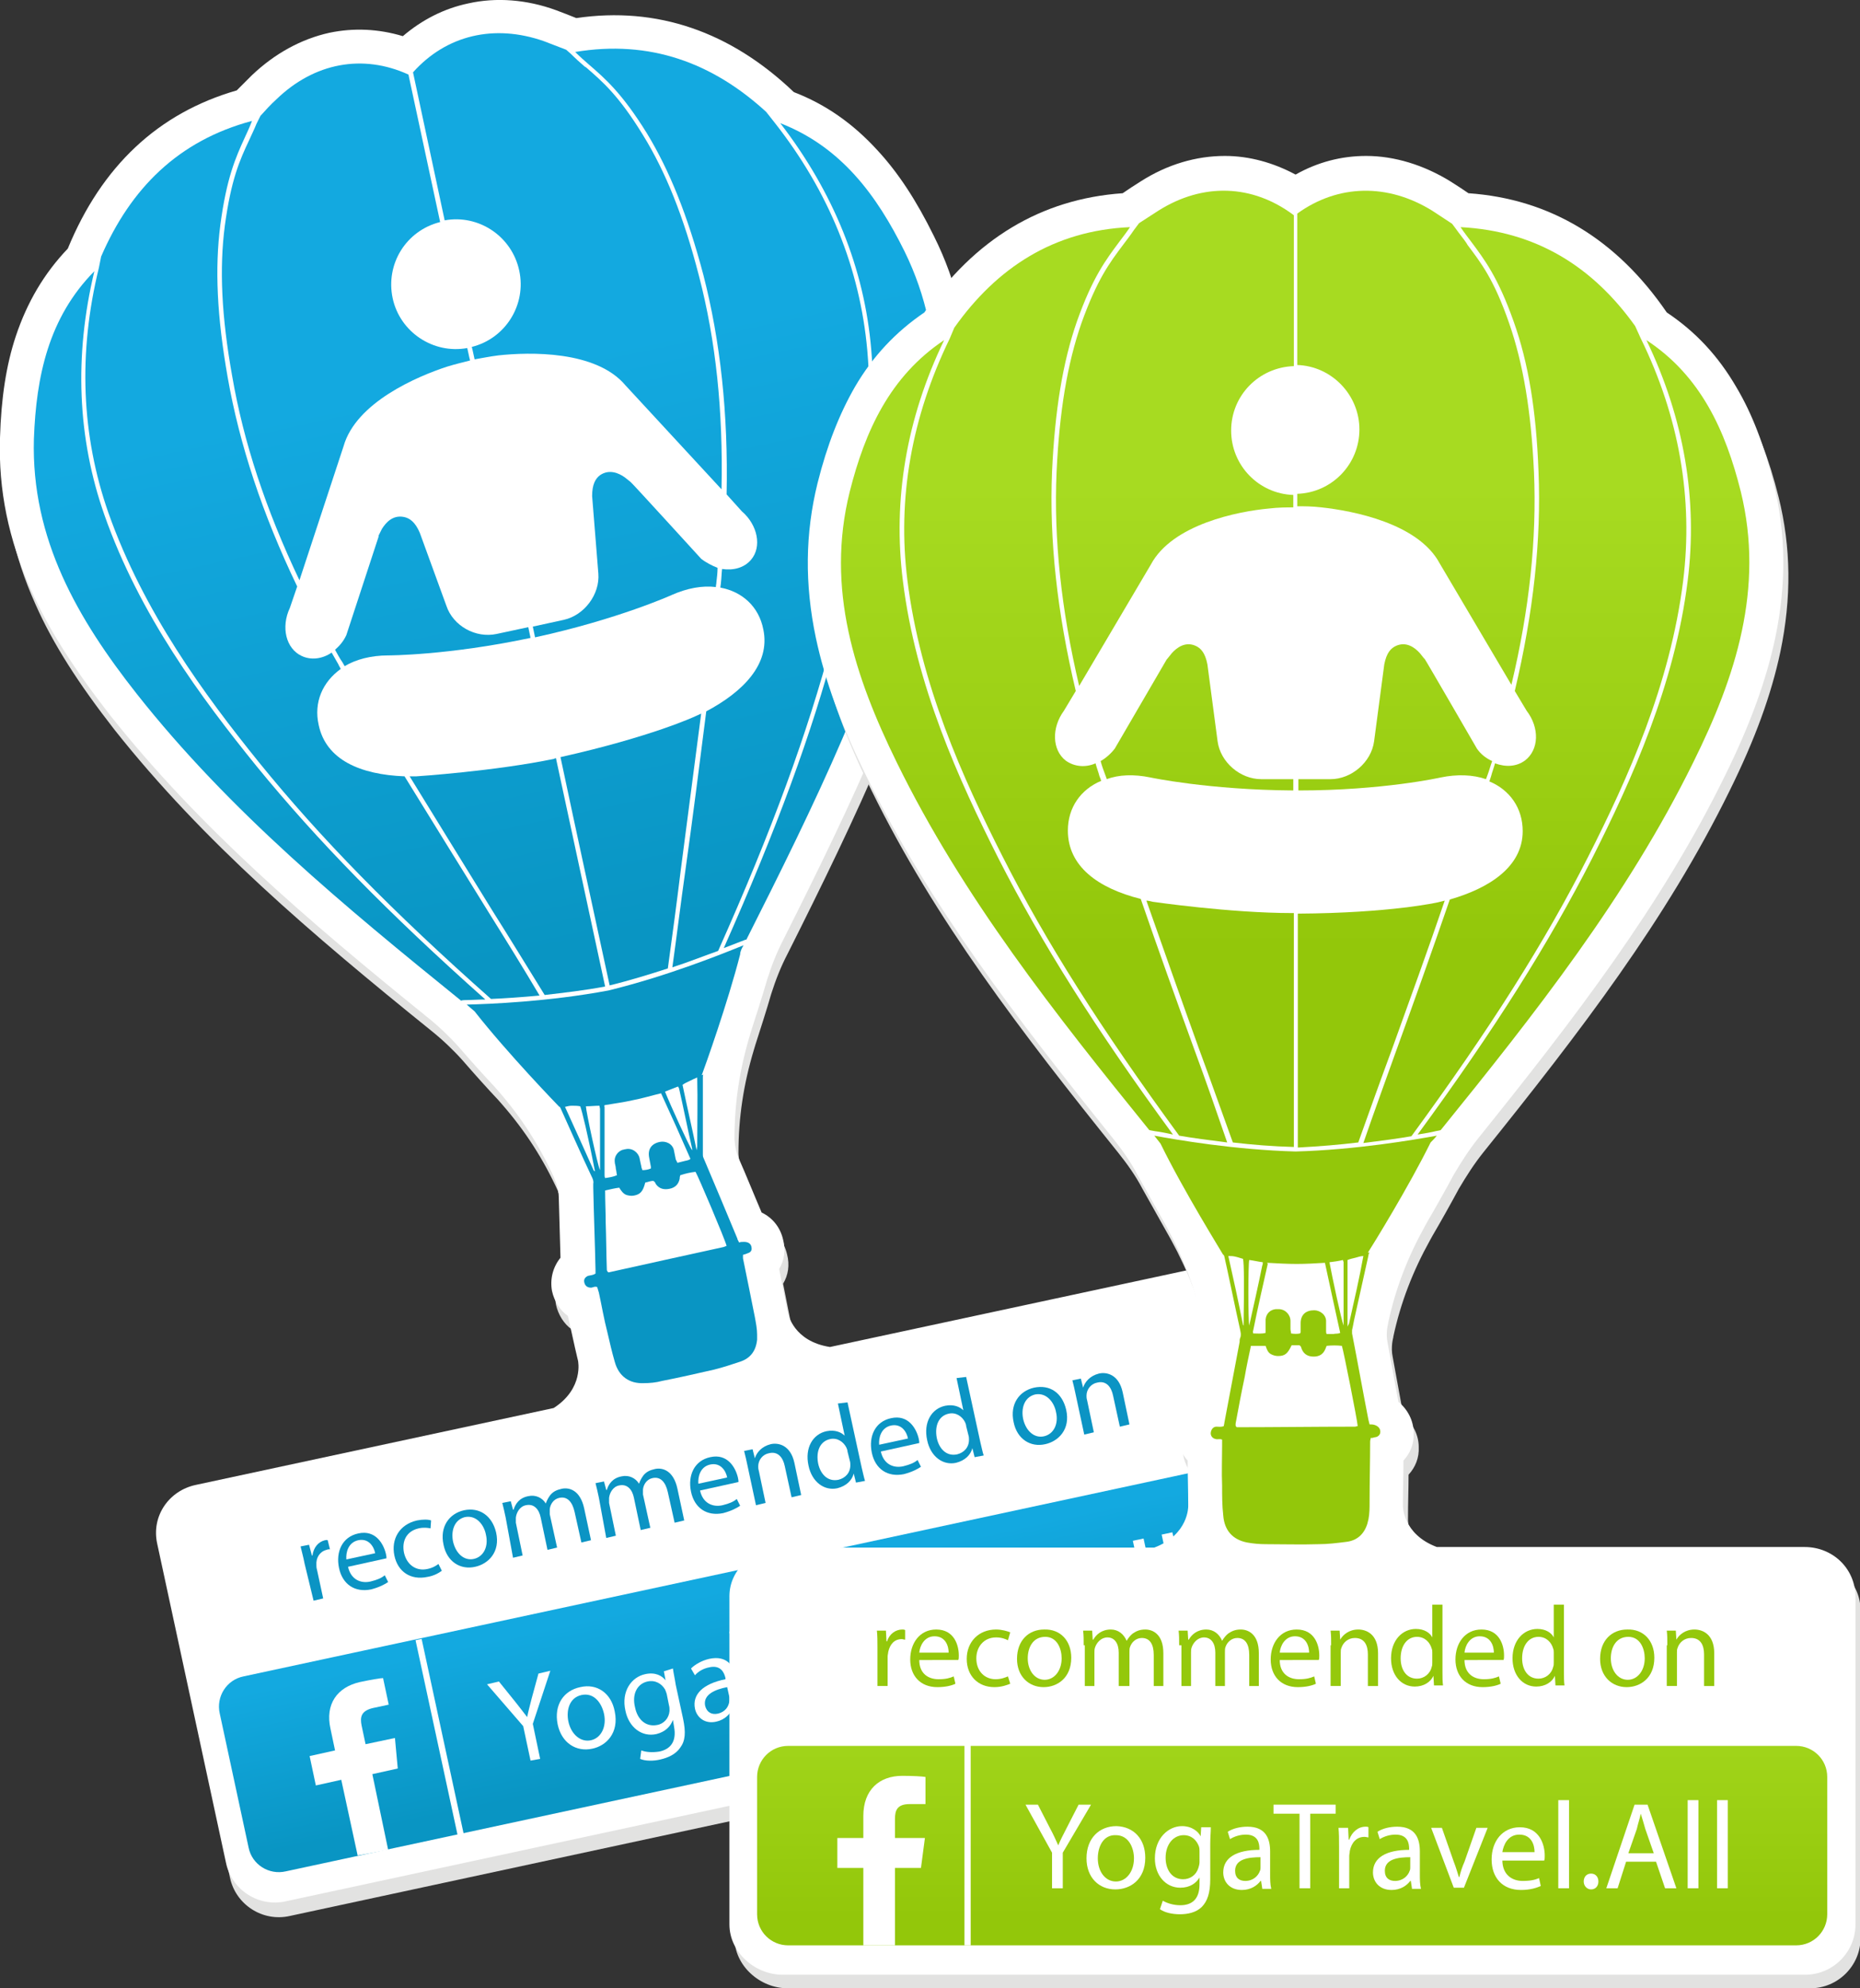 <?xml version="1.0" encoding="utf-8"?>
<!-- Generator: Adobe Illustrator 19.0.1, SVG Export Plug-In . SVG Version: 6.00 Build 0)  -->
<svg version="1.1" id="Слой_1" xmlns="http://www.w3.org/2000/svg" xmlns:xlink="http://www.w3.org/1999/xlink" x="0px" y="0px"
	 viewBox="0 0 329.2 351.9" style="enable-background:new 0 0 329.2 351.9;" xml:space="preserve">
<rect x="0" y="0" width="329.2" height="351.9" fill="#333333" stroke="none"/>
<style type="text/css">
	.st0{fill:#E2E2E1;}
	.st1{fill:#FFFFFF;}
	.st2{fill:#0B94C4;}
	.st3{fill:url(#SVGID_1_);}
	.st4{fill:url(#SVGID_2_);}
	.st5{fill:url(#SVGID_3_);}
	.st6{fill:url(#SVGID_4_);}
	.st7{fill:url(#SVGID_5_);}
	.st8{fill:url(#SVGID_6_);}
	.st9{fill:url(#SVGID_7_);}
	.st10{fill:url(#SVGID_8_);}
	.st11{fill:url(#SVGID_9_);}
	.st12{fill:url(#SVGID_10_);}
	.st13{fill:url(#SVGID_11_);}
	.st14{fill:url(#SVGID_12_);}
	.st15{fill:url(#SVGID_13_);}
	.st16{fill:url(#SVGID_14_);}
	.st17{fill:url(#SVGID_15_);}
	.st18{fill:url(#SVGID_16_);}
	.st19{fill:url(#SVGID_17_);}
	.st20{fill:url(#SVGID_18_);}
	.st21{fill:url(#SVGID_19_);}
	.st22{fill:url(#SVGID_20_);}
	.st23{fill:url(#SVGID_21_);}
	.st24{fill:url(#SVGID_22_);}
	.st25{fill:url(#SVGID_23_);}
	.st26{fill:url(#SVGID_24_);}
	.st27{fill:url(#SVGID_25_);}
	.st28{fill:url(#SVGID_26_);}
	.st29{fill:url(#SVGID_27_);}
	.st30{fill:url(#SVGID_28_);}
	.st31{fill:url(#SVGID_29_);}
	.st32{fill:url(#SVGID_30_);}
	.st33{fill:url(#SVGID_31_);}
	.st34{fill:url(#SVGID_32_);}
	.st35{fill:url(#SVGID_33_);}
	.st36{fill:url(#SVGID_34_);}
	.st37{fill:url(#SVGID_35_);}
	.st38{fill:url(#SVGID_36_);}
	.st39{fill:url(#SVGID_37_);}
</style>
<g>
	<g>
		<path class="st0" d="M212.3,227.1L147.6,241c-6.5-1-7.4-5.9-7.4-5.9l-0.1-0.3c-0.5-2.5-1-5.1-1.5-7.6c0.9-1.5,1.2-3.3,0.7-5.2
			c-0.5-2.2-1.9-3.9-3.8-4.8c-1.5-3.5-2.6-6.3-4.1-9.7c-0.7-1.7-0.7-3.4-0.7-3.4V204c0-6.2,0.9-12.1,2.7-18.1l0.3-1
			c0.8-2.5,2-6.2,2.8-9c0.8-2.5,1.7-4.8,2.9-7.1c12.3-24.5,23-47,29.1-71.7c2.5-10.1,3.7-18.3,3.6-26c0-9.8-2-18.5-6.1-26.7
			c-3.1-6.3-6.3-11.2-10-15.2c-4.3-4.7-9.1-8.1-14.8-10.3C130,8.1,117,3.6,102.7,5.7c-1.2-0.5-2.3-0.9-3.6-1.4
			C93.9,2.5,88.6,2,83.6,3.1C79.3,4,75.4,6,72,8.9l0,0c-4.3-1.3-8.7-1.5-13-0.6c-5,1.1-9.7,3.7-13.7,7.5c-0.9,0.9-1.8,1.8-2.7,2.7
			c-13.9,4-23.9,13.4-29.9,28C8.6,51,5.6,56.1,3.6,62.1c-1.7,5.1-2.6,11-2.8,18c-0.3,9.2,1.5,18,5.5,26.9c3.1,7,7.6,14,14,22.2
			C36,149,55,165.2,76.3,182.4c2,1.6,3.9,3.4,5.6,5.3c1.9,2.2,4.5,5.1,6.3,7l0.7,0.8c4.1,4.7,7.3,9.7,9.9,15.4l0,0.1
			c0,0,0.8,1.6,0.8,3.4c0.1,3.8,0.2,6.8,0.3,10.6c-1.3,1.6-1.9,3.7-1.5,5.9c0.4,1.8,1.4,3.4,2.8,4.4c0.6,2.5,1.1,5,1.7,7.5l0.1,0.4
			c0,0,1.1,4.9-4.3,8.4l-63.3,13.6c-4.8,1-7.9,5.5-6.9,10.3l12.2,56.8c1,4.8,5.8,7.9,10.6,6.8l177-38.1c4.8-1,8.4-5.9,7.3-10.7
			l-12.2-56.8C222.3,228.7,217.1,226,212.3,227.1z"/>
		<path class="st1" d="M211.6,224.5l-64.7,13.9c-6.5-1-7.4-5.9-7.4-5.9l-0.1-0.3c-0.5-2.5-1-5.1-1.5-7.6c0.9-1.5,1.2-3.3,0.7-5.2
			c-0.5-2.2-1.9-3.9-3.8-4.8c-1.5-3.5-2.6-6.3-4.1-9.7c-0.7-1.7-0.7-3.4-0.7-3.4v-0.1c0-6.2,0.9-12.1,2.7-18.1l0.3-1
			c0.8-2.5,2-6.2,2.8-9c0.8-2.5,1.7-4.8,2.9-7.1c12.3-24.5,23-47,29.1-71.7c2.5-10.1,3.7-18.3,3.6-26c0-9.8-2-18.5-6.1-26.7
			c-3.1-6.3-6.3-11.2-10-15.2c-4.3-4.7-9.1-8.1-14.8-10.3C129.3,5.6,116.3,1.1,102,3.2c-1.2-0.5-2.3-0.9-3.6-1.4
			c-5.2-1.9-10.6-2.3-15.5-1.2c-4.3,0.9-8.2,2.9-11.6,5.8l0,0c-4.3-1.3-8.7-1.5-13-0.6c-5,1.1-9.7,3.7-13.7,7.5
			c-0.9,0.9-1.8,1.8-2.7,2.7c-13.9,4-23.9,13.4-29.9,28c-4.2,4.4-7.2,9.5-9.2,15.5c-1.7,5.1-2.6,11-2.8,18c-0.3,9.2,1.5,18,5.5,26.9
			c3.1,7,7.6,14,14,22.2c15.8,19.9,34.7,36.1,56.1,53.4c2,1.6,3.9,3.4,5.6,5.3c1.9,2.2,4.5,5.1,6.3,7l0.7,0.8
			c4.1,4.7,7.3,9.7,9.9,15.4l0,0.1c0,0,0.8,1.6,0.8,3.4c0.1,3.8,0.2,6.8,0.3,10.6c-1.3,1.6-1.9,3.7-1.5,5.9c0.4,1.8,1.4,3.4,2.8,4.4
			c0.6,2.5,1.1,5,1.7,7.5l0.1,0.4c0,0,1.1,4.9-4.3,8.4l-63.3,13.6c-4.8,1-7.9,5.5-6.9,10.3L40,329.7c1,4.8,5.8,7.9,10.6,6.8
			l177-38.1c4.8-1,8.4-5.9,7.3-10.7l-12.2-56.8C221.6,226.1,216.4,223.5,211.6,224.5z"/>
		<g>
			<path class="st2" d="M53.9,276.7c-0.2-1.1-0.5-2.1-0.7-3l1.5-0.3l0.5,1.9l0.1,0c0.2-1.4,1-2.4,2.2-2.7c0.2,0,0.3-0.1,0.5,0
				l0.4,1.6c-0.2,0-0.4,0-0.6,0.1c-1.2,0.3-1.9,1.4-1.8,2.7c0,0.2,0,0.5,0.1,0.8l1.1,5.1l-1.7,0.4L53.9,276.7z"/>
			<path class="st2" d="M61.6,277.3c0.5,2.3,2.3,3,4,2.6c1.2-0.3,1.9-0.6,2.5-1.1l0.6,1.2c-0.6,0.4-1.5,0.9-3,1.3
				c-2.9,0.6-5.1-0.9-5.7-3.8c-0.6-2.9,0.6-5.5,3.4-6.1c3.1-0.7,4.5,1.9,4.9,3.6c0.1,0.4,0.1,0.6,0.1,0.8L61.6,277.3z M66.4,274.9
				c-0.2-1.1-1.1-2.7-3-2.3c-1.8,0.4-2.2,2.2-2.1,3.4L66.4,274.9z"/>
			<path class="st2" d="M78.2,278c-0.4,0.3-1.3,0.9-2.6,1.1c-2.9,0.6-5.2-0.9-5.8-3.8c-0.6-2.9,0.9-5.5,4-6.2c1-0.2,2-0.2,2.5,0
				l-0.1,1.4c-0.5-0.1-1.2-0.2-2.1,0c-2.2,0.5-3,2.3-2.6,4.3c0.5,2.2,2.2,3.3,4.1,2.9c1-0.2,1.6-0.6,2-0.9L78.2,278z"/>
			<path class="st2" d="M87.8,271.2c0.8,3.5-1.4,5.6-3.7,6.1c-2.6,0.6-5-0.9-5.6-3.9c-0.7-3.2,1-5.5,3.6-6.1
				C84.9,266.7,87.1,268.3,87.8,271.2z M80.2,272.9c0.5,2.1,2,3.4,3.7,3c1.7-0.4,2.6-2.2,2.1-4.3c-0.3-1.6-1.6-3.5-3.7-3.1
				C80.3,269,79.8,271.1,80.2,272.9z"/>
			<path class="st2" d="M89.5,268.6c-0.2-1-0.4-1.8-0.6-2.6l1.5-0.3l0.4,1.5l0.1,0c0.3-1,1-2.1,2.6-2.4c1.3-0.3,2.5,0.3,3.1,1.3l0,0
				c0.2-0.6,0.5-1.1,0.8-1.5c0.5-0.6,1.1-0.9,2-1.1c1.3-0.3,3.3,0.2,4,3.5l1.2,5.6l-1.7,0.4l-1.2-5.4c-0.4-1.8-1.3-2.8-2.7-2.5
				c-1,0.2-1.6,1.1-1.7,2c0,0.3,0,0.6,0,0.9l1.3,5.9l-1.7,0.4l-1.2-5.7c-0.3-1.5-1.2-2.5-2.6-2.2c-1.1,0.2-1.7,1.3-1.8,2.2
				c0,0.3,0,0.6,0,0.9l1.2,5.8l-1.7,0.4L89.5,268.6z"/>
			<path class="st2" d="M106,265.1c-0.2-1-0.4-1.8-0.6-2.6l1.5-0.3l0.4,1.5l0.1,0c0.3-1,1-2.1,2.6-2.4c1.3-0.3,2.5,0.3,3.1,1.3l0,0
				c0.2-0.6,0.5-1.1,0.8-1.5c0.5-0.6,1.1-0.9,2-1.1c1.3-0.3,3.3,0.2,4,3.5l1.2,5.6l-1.7,0.4l-1.2-5.4c-0.4-1.8-1.3-2.8-2.7-2.5
				c-1,0.2-1.6,1.1-1.7,2c0,0.3,0,0.6,0,0.9l1.3,5.9l-1.7,0.4l-1.2-5.7c-0.3-1.5-1.2-2.5-2.6-2.2c-1.1,0.2-1.7,1.3-1.8,2.2
				c0,0.3,0,0.6,0,0.9l1.2,5.8l-1.7,0.4L106,265.1z"/>
			<path class="st2" d="M123.9,263.8c0.5,2.3,2.3,3,4,2.6c1.2-0.3,1.9-0.6,2.5-1.1l0.6,1.2c-0.6,0.4-1.5,0.9-3,1.3
				c-2.9,0.6-5.1-0.9-5.7-3.8c-0.6-2.9,0.6-5.5,3.4-6.1c3.1-0.7,4.5,1.9,4.9,3.6c0.1,0.4,0.1,0.6,0.1,0.8L123.9,263.8z M128.7,261.5
				c-0.2-1.1-1.1-2.7-3-2.3c-1.8,0.4-2.2,2.2-2.1,3.4L128.7,261.5z"/>
			<path class="st2" d="M132.3,259.4c-0.2-1-0.4-1.8-0.6-2.6l1.5-0.3l0.4,1.6l0,0c0.3-1,1.2-2.1,2.8-2.5c1.3-0.3,3.5,0.1,4.2,3.3
				l1.2,5.7l-1.7,0.4l-1.2-5.5c-0.3-1.5-1.2-2.7-2.8-2.3c-1.1,0.2-1.9,1.2-1.9,2.3c0,0.2,0,0.5,0.1,0.8l1.2,5.7l-1.7,0.4
				L132.3,259.4z"/>
			<path class="st2" d="M150,248.2l2.5,11.5c0.2,0.8,0.4,1.8,0.6,2.4l-1.6,0.3l-0.4-1.6l0,0c-0.3,1.2-1.3,2.2-2.9,2.6
				c-2.3,0.5-4.5-1.1-5.1-4c-0.7-3.2,0.8-5.6,3.2-6.1c1.5-0.3,2.6,0.2,3.2,0.8l0,0l-1.2-5.7L150,248.2z M150,256.9
				c0-0.2-0.1-0.5-0.2-0.7c-0.5-1-1.6-1.8-2.9-1.5c-1.8,0.4-2.5,2.2-2.1,4.3c0.4,1.9,1.7,3.3,3.6,2.9c1.2-0.3,2.1-1.2,2.1-2.6
				c0-0.2,0-0.5-0.1-0.8L150,256.9z"/>
			<path class="st2" d="M155.9,256.9c0.5,2.3,2.3,3,4,2.6c1.2-0.3,1.9-0.6,2.5-1.1l0.6,1.2c-0.6,0.4-1.5,0.9-3,1.3
				c-2.9,0.6-5.1-0.9-5.7-3.8c-0.6-2.9,0.6-5.5,3.4-6.1c3.1-0.7,4.5,1.9,4.9,3.6c0.1,0.4,0.1,0.6,0.1,0.8L155.9,256.9z M160.7,254.6
				c-0.2-1.1-1.1-2.7-3-2.3c-1.8,0.4-2.2,2.2-2.1,3.4L160.7,254.6z"/>
			<path class="st2" d="M171,243.7l2.5,11.5c0.2,0.8,0.4,1.8,0.6,2.4l-1.6,0.3l-0.4-1.6l0,0c-0.3,1.2-1.3,2.2-2.9,2.6
				c-2.3,0.5-4.5-1.1-5.1-4c-0.7-3.2,0.8-5.6,3.2-6.1c1.5-0.3,2.6,0.2,3.2,0.8l0,0l-1.2-5.7L171,243.7z M171,252.4
				c0-0.2-0.1-0.5-0.2-0.7c-0.5-1-1.6-1.8-2.9-1.5c-1.8,0.4-2.5,2.2-2.1,4.3c0.4,1.9,1.7,3.3,3.6,2.9c1.2-0.3,2.1-1.2,2.1-2.6
				c0-0.2,0-0.5-0.1-0.8L171,252.4z"/>
			<path class="st2" d="M188.7,249.5c0.8,3.5-1.4,5.6-3.7,6.1c-2.6,0.6-5-0.9-5.6-3.9c-0.7-3.2,1-5.5,3.6-6.1
				C185.8,245,188,246.5,188.7,249.5z M181.1,251.2c0.5,2.1,2,3.4,3.7,3c1.7-0.4,2.6-2.2,2.1-4.3c-0.3-1.6-1.6-3.5-3.7-3.1
				C181.2,247.3,180.7,249.4,181.1,251.2z"/>
			<path class="st2" d="M190.4,246.9c-0.2-1-0.4-1.8-0.6-2.6l1.5-0.3l0.4,1.6l0,0c0.3-1,1.2-2.1,2.8-2.5c1.3-0.3,3.5,0.1,4.2,3.3
				l1.2,5.7l-1.7,0.4l-1.2-5.5c-0.3-1.5-1.2-2.7-2.8-2.3c-1.1,0.2-1.9,1.2-1.9,2.3c0,0.2,0,0.5,0.1,0.8l1.2,5.7l-1.7,0.4
				L190.4,246.9z"/>
		</g>
		<g>
			<g>
				
					<linearGradient id="SVGID_1_" gradientUnits="userSpaceOnUse" x1="130.733" y1="273.329" x2="130.733" y2="304.344" gradientTransform="matrix(0.978 -0.211 0.211 0.978 -54.944 38.656)">
					<stop  offset="7.389162e-002" style="stop-color:#13A9E0"/>
					<stop  offset="1" style="stop-color:#0995C3"/>
				</linearGradient>
				<path class="st3" d="M225,293.7c3-0.6,4.9-3.6,4.2-6.6l-5.1-23.7c-0.6-3-3.6-4.9-6.6-4.2L43.1,296.7c-3,0.6-4.9,3.6-4.2,6.6
					l5.1,23.7c0.6,3,3.6,4.9,6.6,4.2L225,293.7z"/>
				<path class="st1" d="M68.7,327.4L65.9,314l4.5-1l-0.5-5.4l-5.2,1.1l-0.7-3.3c-0.3-1.5-0.1-2.6,2-3.1l2.8-0.6l-1-4.7
					c-0.5,0-2.2,0.3-4.1,0.7c-4,0.9-6.2,3.9-5.2,8.3l0.8,3.8l-4.5,1l1.1,5.2l4.5-1l2.9,13.4L68.7,327.4z"/>
			</g>
			<g>
				<g>
					<path class="st1" d="M93.9,311.6l-1.3-6.1l-6.4-7.4l2.1-0.5l2.9,3.6c0.8,1,1.4,1.8,2.1,2.7l0,0c0.2-1,0.5-2.1,0.8-3.3l1.2-4.4
						l2.1-0.5l-3.1,9.4l1.3,6.2L93.9,311.6z"/>
					<path class="st1" d="M108.8,302.9c0.8,3.8-1.5,6.1-4,6.6c-2.8,0.6-5.4-1-6.1-4.3c-0.7-3.5,1.1-6,4-6.6
						C105.7,297.9,108.2,299.7,108.8,302.9z M100.6,304.7c0.5,2.3,2.2,3.7,4,3.3c1.8-0.4,2.8-2.4,2.3-4.7c-0.4-1.8-1.7-3.8-4-3.3
						C100.7,300.5,100.2,302.8,100.6,304.7z"/>
					<path class="st1" d="M119.1,295.3c0.1,0.8,0.3,1.6,0.5,2.9l1.3,6c0.5,2.4,0.4,3.9-0.5,5.1c-0.8,1.2-2.2,1.8-3.5,2.1
						c-1.2,0.3-2.7,0.3-3.6-0.1l0.2-1.5c0.8,0.3,1.9,0.4,3.2,0.2c1.9-0.4,3.1-1.7,2.6-4.4l-0.2-1.2l0,0c-0.4,1.1-1.3,2.1-2.9,2.5
						c-2.6,0.6-4.9-1.2-5.5-4.1c-0.8-3.5,1.1-6,3.5-6.5c1.8-0.4,3,0.3,3.6,1.1l0,0l-0.3-1.6L119.1,295.3z M118,299.8
						c-0.1-0.3-0.2-0.6-0.3-0.8c-0.6-1-1.7-1.7-3.1-1.4c-1.8,0.4-2.8,2.2-2.2,4.6c0.4,2,1.8,3.5,3.9,3.1c1.2-0.2,2.1-1.2,2.2-2.5
						c0-0.3,0-0.7-0.1-1L118,299.8z"/>
					<path class="st1" d="M130.1,303.8l-0.4-1.3l-0.1,0c-0.4,0.9-1.4,1.9-2.8,2.2c-2.1,0.5-3.5-0.8-3.8-2.3
						c-0.5-2.5,1.4-4.4,5.4-5.2l0-0.2c-0.2-0.9-0.8-2.4-2.9-1.9c-1,0.2-1.9,0.7-2.5,1.4l-0.7-1.2c0.7-0.7,1.9-1.4,3.2-1.7
						c3.2-0.7,4.4,1.3,4.9,3.4l0.8,3.9c0.2,0.9,0.4,1.8,0.7,2.5L130.1,303.8z M128.7,298.6c-2.1,0.4-4.3,1.3-3.9,3.3
						c0.3,1.2,1.2,1.6,2.2,1.4c1.4-0.3,2-1.3,2.1-2.3c0-0.2,0-0.4,0-0.6L128.7,298.6z"/>
					<path class="st1" d="M133.8,289.5l-4.4,0.9l-0.3-1.6l10.7-2.3l0.3,1.6l-4.4,1l2.8,12.9l-1.9,0.4L133.8,289.5z"/>
					<path class="st1" d="M141.9,293.8c-0.3-1.2-0.5-2.3-0.8-3.2l1.7-0.4l0.5,2l0.1,0c0.2-1.5,1.1-2.6,2.4-2.9
						c0.2,0,0.4-0.1,0.6-0.1l0.4,1.8c-0.2,0-0.4,0-0.7,0.1c-1.3,0.3-2.1,1.5-2,3c0,0.3,0,0.6,0.1,0.9l1.2,5.5l-1.9,0.4L141.9,293.8z
						"/>
					<path class="st1" d="M156.1,298.2l-0.4-1.3l-0.1,0c-0.4,0.9-1.4,1.9-2.8,2.2c-2.1,0.5-3.5-0.8-3.8-2.3
						c-0.5-2.5,1.4-4.4,5.4-5.2l0-0.2c-0.2-0.9-0.8-2.4-2.9-1.9c-1,0.2-1.9,0.7-2.5,1.4l-0.7-1.2c0.7-0.7,1.9-1.4,3.2-1.7
						c3.2-0.7,4.4,1.3,4.9,3.4l0.8,3.9c0.2,0.9,0.4,1.8,0.7,2.5L156.1,298.2z M154.7,293c-2.1,0.4-4.3,1.3-3.9,3.3
						c0.3,1.2,1.2,1.6,2.2,1.4c1.4-0.3,2-1.3,2.1-2.3c0-0.2,0-0.4,0-0.6L154.7,293z"/>
					<path class="st1" d="M159,286.7l3.3,5.4c0.5,0.9,1,1.7,1.4,2.5l0.1,0c0.1-0.9,0.2-1.8,0.3-2.9l0.8-6.3l2-0.4l-1.8,11.3
						l-1.8,0.4l-6.2-9.6L159,286.7z"/>
					<path class="st1" d="M170.7,290c0.6,2.5,2.5,3.2,4.3,2.8c1.4-0.3,2.1-0.7,2.8-1.2l0.6,1.3c-0.6,0.4-1.7,1-3.3,1.4
						c-3.2,0.7-5.6-1-6.2-4.1s0.6-6,3.7-6.7c3.4-0.7,4.9,2.1,5.4,4c0.1,0.4,0.1,0.7,0.1,0.9L170.7,290z M175.9,287.4
						c-0.2-1.2-1.2-3-3.3-2.5c-1.9,0.4-2.4,2.4-2.2,3.7L175.9,287.4z"/>
					<path class="st1" d="M178.1,277.5l1.9-0.4l3.3,15.3l-1.9,0.4L178.1,277.5z"/>
					<path class="st1" d="M185.6,290.7c-0.2-0.8,0.2-1.5,1-1.6s1.4,0.3,1.6,1.1c0.2,0.8-0.2,1.5-1,1.6
						C186.4,291.9,185.8,291.5,185.6,290.7z"/>
					<path class="st1" d="M192.2,285.7l-0.5,4.9l-1.9,0.4l1.8-15.5l2.3-0.5l8.1,13.4l-2,0.4l-2.5-4.2L192.2,285.7z M196.6,283.2
						l-2.3-3.9c-0.5-0.9-0.9-1.7-1.3-2.5l0,0c0,0.9-0.1,1.8-0.2,2.8l-0.5,4.5L196.6,283.2z"/>
					<path class="st1" d="M200.5,272.7l1.9-0.4l3.3,15.3l-1.9,0.4L200.5,272.7z"/>
					<path class="st1" d="M205.6,271.6l1.9-0.4l3.3,15.3l-1.9,0.4L205.6,271.6z"/>
				</g>
				
					<rect x="77.1" y="289.7" transform="matrix(0.978 -0.211 0.211 0.978 -62.984 23.232)" class="st1" width="1.1" height="35.4"/>
			</g>
		</g>
		<g>
			
				<linearGradient id="SVGID_2_" gradientUnits="userSpaceOnUse" x1="147.747" y1="47.766" x2="147.747" y2="159.174" gradientTransform="matrix(0.978 -0.211 0.211 0.978 -54.944 38.656)">
				<stop  offset="7.389162e-002" style="stop-color:#13A9E0"/>
				<stop  offset="1" style="stop-color:#0995C3"/>
			</linearGradient>
			<path class="st4" d="M124.1,98.9c0,0-12.4-13.6-12.4-13.5c0,0,0,0-0.1-0.1l-1-0.8c-1.1-0.8-2.8-1.5-4.4-0.4
				c-0.8,0.6-1.4,1.6-1.4,3.7l1.1,13.7c0.3,3.7-2.5,7.4-6.1,8.2l-5.5,1.2c0.1,0.6,0.3,1.3,0.4,1.9c14.7-3.2,24.2-7.5,24.2-7.5
				c2.7-1.2,5.4-1.7,7.8-1.4c0-0.3,0.1-0.6,0.1-0.9c0.1-0.8,0.2-1.7,0.2-2.5C126,100.1,125,99.6,124.1,98.9z"/>
			
				<linearGradient id="SVGID_3_" gradientUnits="userSpaceOnUse" x1="112.723" y1="47.766" x2="112.723" y2="159.174" gradientTransform="matrix(0.978 -0.211 0.211 0.978 -54.944 38.656)">
				<stop  offset="7.389162e-002" style="stop-color:#13A9E0"/>
				<stop  offset="1" style="stop-color:#0995C3"/>
			</linearGradient>
			<path class="st5" d="M68.7,116c0,0,10.6,0,25.2-3.1c-0.1-0.6-0.3-1.3-0.4-1.9l-5.6,1.2c-3.7,0.8-7.7-1.4-8.9-5l-4.7-12.9
				c-0.8-1.9-1.8-2.6-2.8-2.8c-2-0.4-3.2,1-3.9,2.1L67,94.8C67,94.9,67,95,67,95c0,0-5.7,17.4-5.7,17.4c-0.5,1.1-1.2,1.9-2,2.6
				c0.4,0.7,0.8,1.5,1.3,2.2c0.1,0.2,0.3,0.5,0.4,0.7C63,116.7,65.7,116,68.7,116z"/>
			
				<linearGradient id="SVGID_4_" gradientUnits="userSpaceOnUse" x1="116.851" y1="47.766" x2="116.851" y2="159.174" gradientTransform="matrix(0.978 -0.211 0.211 0.978 -54.944 38.656)">
				<stop  offset="7.389162e-002" style="stop-color:#13A9E0"/>
				<stop  offset="1" style="stop-color:#0995C3"/>
			</linearGradient>
			<path class="st6" d="M73.7,137.4c-0.4,0-0.8,0-1.2,0c4.9,8,9.8,15.9,14.6,23.7c3.1,4.9,6.2,10,9.3,15c3.4-0.4,7-0.8,10.7-1.5
				c-2.8-13.1-5.8-26.8-8.7-40.4c-0.1,0-0.2,0-0.3,0.1C87.5,136.5,73.7,137.4,73.7,137.4z"/>
			
				<linearGradient id="SVGID_5_" gradientUnits="userSpaceOnUse" x1="143.647" y1="47.766" x2="143.647" y2="159.174" gradientTransform="matrix(0.978 -0.211 0.211 0.978 -54.944 38.656)">
				<stop  offset="7.389162e-002" style="stop-color:#13A9E0"/>
				<stop  offset="1" style="stop-color:#0995C3"/>
			</linearGradient>
			<path class="st7" d="M118.2,171.4c0.8-5.8,1.6-11.8,2.3-17.5c1.2-9.1,2.4-18.3,3.6-27.6c-0.4,0.2-0.7,0.3-1.1,0.5
				c0,0-7.7,3.6-23.8,7.2c2.9,13.7,5.9,27.4,8.7,40.4C111.6,173.5,115.1,172.4,118.2,171.4z"/>
			
				<linearGradient id="SVGID_6_" gradientUnits="userSpaceOnUse" x1="79.223" y1="47.766" x2="79.223" y2="159.174" gradientTransform="matrix(0.978 -0.211 0.211 0.978 -54.944 38.656)">
				<stop  offset="7.389162e-002" style="stop-color:#13A9E0"/>
				<stop  offset="1" style="stop-color:#0995C3"/>
			</linearGradient>
			<path class="st8" d="M82.6,177c0.8,0,1.9-0.1,3.3-0.1c-17.3-15.4-29.8-28.2-40.5-41.3c-9.8-12.1-20.7-26.8-26.9-44.4
				c-4.8-13.6-5.4-28.2-1.8-43.2C8.6,56.2,6.4,66.6,6,77.7c-0.5,17.7,7.8,31.9,18.2,45.1c16.5,20.9,36.9,37.7,57.4,54.3
				C81.9,177,82.2,177,82.6,177z"/>
			
				<linearGradient id="SVGID_7_" gradientUnits="userSpaceOnUse" x1="181.209" y1="47.766" x2="181.209" y2="159.174" gradientTransform="matrix(0.978 -0.211 0.211 0.978 -54.944 38.656)">
				<stop  offset="7.389162e-002" style="stop-color:#13A9E0"/>
				<stop  offset="1" style="stop-color:#0995C3"/>
			</linearGradient>
			<path class="st9" d="M160.1,44.5c-4.9-9.9-11.2-18.5-22-22.7c9.4,12.2,14.9,25.7,16.1,40.1c1.6,18.6-2.2,36.5-6.2,51.6
				c-4.3,16.3-10.5,33.1-19.9,54.3c1.3-0.5,2.3-0.9,3.1-1.2c0.4-0.1,0.6-0.3,0.9-0.3c11.9-23.6,23.6-47.3,30-73.1
				C166.2,76.7,167.9,60.4,160.1,44.5z"/>
			
				<linearGradient id="SVGID_8_" gradientUnits="userSpaceOnUse" x1="130.216" y1="47.766" x2="130.216" y2="159.174" gradientTransform="matrix(0.978 -0.211 0.211 0.978 -54.944 38.656)">
				<stop  offset="7.389162e-002" style="stop-color:#13A9E0"/>
				<stop  offset="1" style="stop-color:#0995C3"/>
			</linearGradient>
			<path class="st10" d="M131.6,167.3C131.6,167.3,131.6,167.3,131.6,167.3c-3.7,1.5-13.3,5.4-23.9,8c-10.7,2-21.1,2.4-25.1,2.5
				c0,0,0,0,0,0c0.5,0.4,0.9,0.8,1.4,1.2c5.8,7.4,14.7,16.6,15,16.9c0,0,0,0,0.1,0c0,0.1,0.1,0.2,0.1,0.2c0.5,1.1,4.1,9.2,5.5,12.1
				c0.2,0.4,0.4,0.8,0.3,1.3c0,0.2,0,0.5,0,0.7c0.1,4.9,0.3,9.7,0.4,14.6c0,0.2,0,0.4,0,0.6c-0.4,0.3-0.9,0.3-1.3,0.4
				c-0.5,0.2-0.8,0.6-0.7,1.1c0.1,0.6,0.5,1,1.2,1c0.3,0,0.7-0.3,1.1-0.1c0.1,0.3,0.2,0.7,0.3,1c0.5,2.3,0.9,4.7,1.5,7
				c0.4,1.7,0.8,3.5,1.3,5.2c0.7,2.6,2.6,3.9,5.1,3.8c1.1,0,2.2-0.1,3.3-0.4c3.1-0.6,6.1-1.3,9.2-2c1.6-0.4,3.1-0.9,4.6-1.4
				c1.8-0.6,2.8-1.9,3-3.9c0-0.3,0-0.6,0-0.9c0-1-0.2-2-0.4-3.1c-0.7-3.5-1.4-7-2.1-10.4c0-0.2,0-0.4,0-0.6c0.2-0.1,0.4-0.1,0.6-0.2
				c0.2-0.1,0.3-0.1,0.5-0.2c0.4-0.2,0.5-0.6,0.4-1c-0.1-0.6-0.6-0.9-1.3-0.9c-0.3,0-0.6,0-0.9,0.1c-0.1-0.3-0.3-0.5-0.3-0.7
				c-2-4.8-4-9.6-6-14.3c-0.1-0.2-0.1-0.4-0.1-0.6c0-0.8,0-1.6,0-2.5c0-3.7,0-7.4,0-11.1c0-0.2,0-0.4,0.1-0.5l-0.3,0.1
				c0.6-1.6,4.6-12.8,6.8-21.4C131,168.4,131.3,167.8,131.6,167.3z M120,192.3c0.1,0.2,0.2,0.3,0.2,0.4c0.8,3.5,1.5,7.1,2.3,10.6
				c0,0.1,0,0.2,0,0.3c-0.6-0.9-3.8-7.9-4.8-10.4C118.5,192.9,119.2,192.6,120,192.3z M107,195.6c1.7-0.3,3.4-0.5,5.1-0.9
				c1.6-0.3,3.2-0.8,4.9-1.2c1.8,3.9,3.5,7.7,5.2,11.6c-0.3,0.3-0.8,0.3-1.1,0.4c-0.4,0.1-0.8,0.2-1.2,0.3c-0.1-0.2-0.2-0.4-0.3-0.6
				c-0.1-0.5-0.2-1-0.3-1.5c-0.2-1.3-1.5-1.8-2.5-1.6c-1.5,0.3-2.2,1.3-1.9,2.8c0.1,0.5,0.2,1,0.3,1.6c0,0.1,0,0.1,0,0.3
				c-0.4,0.2-1,0.3-1.5,0.3c-0.1-0.3-0.2-0.5-0.2-0.7c-0.1-0.4-0.2-0.9-0.3-1.4c-0.2-1-1.3-1.9-2.5-1.6c-0.2,0-0.3,0.1-0.5,0.1
				c-0.9,0.3-1.5,1.2-1.4,2.1c0,0.4,0.2,0.8,0.2,1.3c0.1,0.3,0.1,0.7,0.2,1.1c-0.7,0.3-1.4,0.4-2.1,0.5c-0.1-0.2-0.1-0.4-0.1-0.5
				c0-4,0-8.1,0-12.1C106.9,195.8,107,195.7,107,195.6z M103.7,195.8c0.8,0,1.6-0.1,2.4-0.1c0,0,0,0,0,0c0,0.2,0.1,0.4,0.1,0.6
				c0,3.6,0,7.2,0,10.8C105.8,206.4,103.7,196.6,103.7,195.8z M100,195.9C100,195.9,100,195.8,100,195.9c0.4-0.1,0.8-0.2,1.2-0.2
				c0.5,0,1,0,1.5,0.1c0.3,0.8,1.3,4.8,2.6,11.5c-0.1,0-0.1-0.1-0.2-0.1C103.4,203.4,101.7,199.6,100,195.9z M128.6,220.5
				c-0.2,0.1-0.3,0.1-0.5,0.2c-6.8,1.5-13.7,3-20.4,4.5c-0.3-0.2-0.3-0.4-0.3-0.6c-0.1-2.8-0.1-5.5-0.2-8.3c0-1.8-0.1-3.7-0.1-5.6
				c0.9-0.2,1.7-0.4,2.5-0.5c0.3,0.5,0.7,1.1,1.3,1.3c0.4,0.1,0.8,0.2,1.3,0.1c1.1-0.2,1.6-0.7,2-2.3c0.1,0,0.3-0.1,0.4-0.1
				c0.3-0.1,0.7-0.2,1-0.2c0.3,0.1,0.4,0.4,0.5,0.6c0.6,0.8,1.4,1,2.4,0.8c1-0.2,1.6-0.8,1.8-1.8c0-0.2,0-0.3,0.1-0.6
				c0.9-0.3,1.8-0.5,2.7-0.6C123.5,208,128.3,219.3,128.6,220.5z M123.4,202.9c0,0.2-0.1,0.5-0.1,0.7c-0.8-3.9-1.7-7.7-2.5-11.6
				c0.4-0.3,0.9-0.5,1.3-0.7c0.4-0.2,0.8-0.4,1.3-0.6C123.5,194.8,123.4,198.9,123.4,202.9z"/>
			
				<linearGradient id="SVGID_9_" gradientUnits="userSpaceOnUse" x1="151.599" y1="47.766" x2="151.599" y2="159.174" gradientTransform="matrix(0.978 -0.211 0.211 0.978 -54.944 38.656)">
				<stop  offset="7.389162e-002" style="stop-color:#13A9E0"/>
				<stop  offset="1" style="stop-color:#0995C3"/>
			</linearGradient>
			<path class="st11" d="M123.7,48.8c-2.7-10.5-5.9-18.4-9.9-24.9c-4.3-7-7.1-9.4-10.1-12c-0.1,0-0.1-0.1-0.2-0.1l0,0l0,0
				c-0.8-0.7-1.6-1.4-2.5-2.3l0,0l-0.8-0.7c-1.3-0.5-2.6-1-3.9-1.5c-8.8-3.1-17.3-1.1-23.2,5.5l0,0l0,0l5.6,26.2
				c6-1.1,11.9,2.8,13.2,8.9c1.3,6-2.4,12-8.4,13.5c0.2,0.7,0.3,1.4,0.5,2.2c1.2-0.2,2.6-0.5,4.2-0.7c5.5-0.6,17.3-0.9,22.5,5.3
				l17,18.4C128,72.7,126.7,60.3,123.7,48.8z"/>
			
				<linearGradient id="SVGID_10_" gradientUnits="userSpaceOnUse" x1="108.861" y1="47.766" x2="108.861" y2="159.174" gradientTransform="matrix(0.978 -0.211 0.211 0.978 -54.944 38.656)">
				<stop  offset="7.389162e-002" style="stop-color:#13A9E0"/>
				<stop  offset="1" style="stop-color:#0995C3"/>
			</linearGradient>
			<path class="st12" d="M48.9,17.6c-1,0.9-1.9,1.9-2.8,2.9l-0.7,1.4l0,0c-0.4,1-0.9,2-1.3,2.9c-1.7,3.6-3.2,7-4.3,15.1
				c-1,7.6-0.6,16.1,1.3,26.7c2,11.6,5.9,23.5,11.9,36.1L60.8,79c2.2-7.8,13.1-12.4,18.3-14.1c1.6-0.5,3-0.8,4.1-1.1
				c-0.2-0.7-0.3-1.4-0.5-2.2c-6,1.1-11.9-2.8-13.2-8.8c-1.3-6.1,2.4-12,8.4-13.5l-5.5-25.6l-0.1-0.5C64.2,9.5,55.6,11.1,48.9,17.6z
				"/>
			
				<linearGradient id="SVGID_11_" gradientUnits="userSpaceOnUse" x1="89.606" y1="47.766" x2="89.606" y2="159.174" gradientTransform="matrix(0.978 -0.211 0.211 0.978 -54.944 38.656)">
				<stop  offset="7.389162e-002" style="stop-color:#13A9E0"/>
				<stop  offset="1" style="stop-color:#0995C3"/>
			</linearGradient>
			<path class="st13" d="M86.5,161.5c-4.9-7.9-9.9-16-14.9-24.1c-7.8-0.3-13.9-2.9-15.2-9.1c-0.9-4,0.7-7.6,3.9-9.9
				c-0.1-0.3-0.3-0.5-0.4-0.8c-0.4-0.7-0.8-1.4-1.2-2.1c-1.6,1.1-3.6,1.4-5.3,0.6c-2.8-1.3-3.7-5.1-2.1-8.5l1.3-3.8
				c-6.2-12.9-10.2-25.1-12.3-37C38.4,56,38,47.5,39,39.8c1.1-8.3,2.7-11.9,4.3-15.4c0.4-0.9,0.9-1.9,1.3-3
				c-13.1,3.5-21.5,12-26.7,24l-0.4,2l0,0c-3.7,15.1-3.1,29.7,1.7,43.4c6.2,17.5,17,32.2,26.7,44.2c10.8,13.3,23.4,26.2,41,41.8
				c2.4-0.1,5.3-0.3,8.6-0.6C92.6,171.3,89.5,166.3,86.5,161.5z"/>
			
				<linearGradient id="SVGID_12_" gradientUnits="userSpaceOnUse" x1="170.826" y1="47.766" x2="170.826" y2="159.174" gradientTransform="matrix(0.978 -0.211 0.211 0.978 -54.944 38.656)">
				<stop  offset="7.389162e-002" style="stop-color:#13A9E0"/>
				<stop  offset="1" style="stop-color:#0995C3"/>
			</linearGradient>
			<path class="st14" d="M137.1,21.7L137.1,21.7l-1.5-1.9C126.1,11.1,115,7,101.8,9.2c0.8,0.8,1.6,1.5,2.4,2.2
				c2.9,2.5,5.9,5.1,10.3,12.2c4,6.6,7.2,14.5,10,25.1c3,11.7,4.4,24.5,4.1,38.8l2.7,3c2.8,2.4,3.6,6.3,1.6,8.6
				c-1.2,1.4-3.1,1.9-5.1,1.6c-0.1,0.8-0.1,1.6-0.2,2.4c0,0.3-0.1,0.6-0.1,0.9c3.8,0.7,6.8,3.3,7.6,7.4c1.3,6.2-3.7,11.1-10.1,14.5
				c-1.2,9.5-2.4,18.9-3.7,28.2c-0.8,5.6-1.5,11.4-2.3,17.1c3.1-1,5.8-2.1,8.1-2.9c9.6-21.5,15.8-38.5,20.2-55
				c4-15,7.8-32.8,6.2-51.3C152.2,47.5,146.7,33.9,137.1,21.7z"/>
		</g>
	</g>
	<g>
		<path class="st0" d="M320.3,276.3h-65.1c-6.1-2.3-6-7.3-6-7.3l0-0.3c0-2.6,0.1-5.2,0.1-7.7c1.2-1.3,1.9-3,1.8-4.9
			c0-2.2-1.1-4.2-2.7-5.5c-0.7-3.7-1.2-6.7-1.9-10.4c-0.4-1.8,0.1-3.5,0.1-3.5l0-0.1c1.3-6.1,3.5-11.7,6.5-17.1l0.5-0.9
			c1.3-2.2,3.2-5.6,4.6-8.2c1.3-2.2,2.7-4.4,4.3-6.4c17.2-21.4,32.4-41.2,43.6-64c4.6-9.3,7.4-17.1,9-24.6c2-9.6,1.9-18.5-0.3-27.4
			c-1.7-6.8-3.8-12.3-6.6-17c-3.2-5.5-7.2-9.8-12.3-13.2c-8.9-13-20.7-20.1-35.1-21.1c-1-0.7-2.1-1.4-3.2-2.1
			c-4.7-2.9-9.9-4.5-14.9-4.5c-4.4,0-8.6,1.1-12.5,3.3h0c-3.9-2.1-8.2-3.3-12.5-3.3c-5.1,0-10.2,1.5-14.9,4.5
			c-1.1,0.7-2.2,1.4-3.2,2.1c-14.4,1-26.2,8.1-35.1,21.1c-5,3.4-9.1,7.7-12.3,13.2c-2.7,4.7-4.9,10.2-6.6,17
			c-2.2,8.9-2.3,17.9-0.3,27.4c1.6,7.5,4.4,15.3,9,24.6c11.2,22.8,26.4,42.6,43.6,64c1.6,2,3.1,4.1,4.3,6.4c1.4,2.5,3.3,5.9,4.6,8.2
			l0.5,0.9c3,5.5,5.1,11,6.5,17.1l0,0.1c0,0,0.4,1.7,0.1,3.5c-0.7,3.7-1.3,6.7-1.9,10.4c-1.6,1.3-2.7,3.3-2.7,5.5
			c0,1.9,0.6,3.6,1.8,4.9c0,2.6,0.1,5.1,0.1,7.7l0,0.4c0,0,0.1,5-6,7.3h-65.8c-4.9,0-9.4,3.7-9.4,8.6V343c0,4.9,4.5,8.9,9.4,8.9h181
			c4.9,0,8.9-4,8.9-8.9v-58.1C329.2,280,325.2,276.3,320.3,276.3z"/>
		<path class="st1" d="M319.4,273.8h-65.1c-6.1-2.3-6-7.3-6-7.3l0-0.3c0-2.6,0.1-5.2,0.1-7.7c1.2-1.3,1.9-3,1.8-4.9
			c0-2.2-1.1-4.2-2.7-5.5c-0.7-3.7-1.2-6.7-1.9-10.4c-0.4-1.8,0.1-3.5,0.1-3.5l0-0.1c1.3-6.1,3.5-11.7,6.5-17.1l0.5-0.9
			c1.3-2.2,3.2-5.6,4.6-8.2c1.3-2.2,2.7-4.4,4.3-6.4c17.2-21.4,32.4-41.2,43.6-64c4.6-9.3,7.4-17.1,9-24.6c2-9.6,1.9-18.5-0.3-27.4
			c-1.7-6.8-3.8-12.3-6.6-17c-3.2-5.5-7.2-9.8-12.3-13.2c-8.9-13-20.7-20.1-35.1-21.1c-1-0.7-2.1-1.4-3.2-2.1
			c-4.7-2.9-9.9-4.5-14.9-4.5c-4.4,0-8.6,1.1-12.5,3.3h0c-3.9-2.1-8.2-3.3-12.5-3.3c-5.1,0-10.2,1.5-14.9,4.5
			c-1.1,0.7-2.2,1.4-3.2,2.1c-14.4,1-26.2,8.1-35.1,21.1c-5,3.4-9.1,7.7-12.3,13.2c-2.7,4.7-4.9,10.2-6.6,17
			c-2.2,8.9-2.3,17.9-0.3,27.4c1.6,7.5,4.4,15.3,9,24.6c11.2,22.8,26.4,42.6,43.6,64c1.6,2,3.1,4.1,4.3,6.4c1.4,2.5,3.3,5.9,4.6,8.2
			l0.5,0.9c3,5.5,5.1,11,6.5,17.1l0,0.1c0,0,0.4,1.7,0.1,3.5c-0.7,3.7-1.3,6.7-1.9,10.4c-1.6,1.3-2.7,3.3-2.7,5.5
			c0,1.9,0.6,3.6,1.8,4.9c0,2.6,0.1,5.1,0.1,7.7l0,0.4c0,0,0.1,5-6,7.3h-65.8c-4.9,0-9.4,3.7-9.4,8.6v58.1c0,4.9,4.5,8.9,9.4,8.9
			h181c4.9,0,8.9-4,8.9-8.9v-58.1C328.3,277.5,324.3,273.8,319.4,273.8z"/>
		<g>
			<linearGradient id="SVGID_13_" gradientUnits="userSpaceOnUse" x1="155.258" y1="293.336" x2="160.163" y2="293.336">
				<stop  offset="0" style="stop-color:#95C90C"/>
				<stop  offset="0.995" style="stop-color:#93C70A"/>
			</linearGradient>
			<path class="st15" d="M155.3,291.6c0-1.2,0-2.1-0.1-3h1.6l0.1,1.9h0.1c0.4-1.3,1.5-2.1,2.7-2.1c0.2,0,0.3,0,0.5,0.1v1.7
				c-0.2,0-0.4-0.1-0.6-0.1c-1.3,0-2.1,0.9-2.4,2.3c0,0.2-0.1,0.5-0.1,0.8v5.2h-1.8V291.6z"/>
			<linearGradient id="SVGID_14_" gradientUnits="userSpaceOnUse" x1="161.031" y1="293.437" x2="169.649" y2="293.437">
				<stop  offset="0" style="stop-color:#95C90C"/>
				<stop  offset="0.995" style="stop-color:#93C70A"/>
			</linearGradient>
			<path class="st16" d="M162.7,293.8c0,2.4,1.6,3.4,3.4,3.4c1.3,0,2-0.2,2.7-0.5l0.3,1.3c-0.6,0.3-1.7,0.6-3.2,0.6
				c-3,0-4.8-2-4.8-4.9c0-2.9,1.7-5.3,4.6-5.3c3.2,0,4,2.8,4,4.6c0,0.4,0,0.6-0.1,0.8H162.7z M167.9,292.5c0-1.1-0.5-2.9-2.5-2.9
				c-1.8,0-2.6,1.7-2.7,2.9H167.9z"/>
			<linearGradient id="SVGID_15_" gradientUnits="userSpaceOnUse" x1="171.142" y1="293.447" x2="178.852" y2="293.447">
				<stop  offset="0" style="stop-color:#95C90C"/>
				<stop  offset="0.995" style="stop-color:#93C70A"/>
			</linearGradient>
			<path class="st17" d="M178.8,298c-0.5,0.2-1.5,0.6-2.8,0.6c-2.9,0-4.9-2-4.9-5c0-3,2.1-5.2,5.2-5.2c1,0,2,0.3,2.5,0.5l-0.4,1.4
				c-0.4-0.2-1.1-0.5-2.1-0.5c-2.2,0-3.5,1.7-3.5,3.7c0,2.3,1.5,3.7,3.4,3.7c1,0,1.7-0.3,2.2-0.5L178.8,298z"/>
			<linearGradient id="SVGID_16_" gradientUnits="userSpaceOnUse" x1="180.063" y1="293.447" x2="189.61" y2="293.447">
				<stop  offset="0" style="stop-color:#95C90C"/>
				<stop  offset="0.995" style="stop-color:#93C70A"/>
			</linearGradient>
			<path class="st18" d="M189.6,293.4c0,3.6-2.5,5.2-4.9,5.2c-2.6,0-4.7-1.9-4.7-5c0-3.3,2.1-5.2,4.8-5.2
				C187.7,288.3,189.6,290.4,189.6,293.4z M181.9,293.5c0,2.1,1.2,3.8,3,3.8c1.7,0,3-1.6,3-3.8c0-1.7-0.8-3.8-2.9-3.8
				C182.8,289.7,181.9,291.6,181.9,293.5z"/>
			<linearGradient id="SVGID_17_" gradientUnits="userSpaceOnUse" x1="191.769" y1="293.336" x2="205.796" y2="293.336">
				<stop  offset="0" style="stop-color:#95C90C"/>
				<stop  offset="0.995" style="stop-color:#93C70A"/>
			</linearGradient>
			<path class="st19" d="M191.8,291.2c0-1,0-1.8-0.1-2.6h1.6l0.1,1.6h0.1c0.5-0.9,1.5-1.8,3.1-1.8c1.3,0,2.3,0.8,2.8,2h0
				c0.3-0.5,0.7-1,1.1-1.3c0.6-0.4,1.2-0.7,2.2-0.7c1.3,0,3.2,0.8,3.2,4.2v5.8h-1.7v-5.5c0-1.9-0.7-3-2.1-3c-1,0-1.8,0.7-2.1,1.6
				c-0.1,0.2-0.1,0.6-0.1,0.9v6H198v-5.9c0-1.6-0.7-2.7-2-2.7c-1.1,0-1.9,0.9-2.2,1.8c-0.1,0.3-0.1,0.6-0.1,0.9v5.9h-1.7V291.2z"/>
			<linearGradient id="SVGID_18_" gradientUnits="userSpaceOnUse" x1="208.601" y1="293.336" x2="222.629" y2="293.336">
				<stop  offset="0" style="stop-color:#95C90C"/>
				<stop  offset="0.995" style="stop-color:#93C70A"/>
			</linearGradient>
			<path class="st20" d="M208.7,291.2c0-1,0-1.8-0.1-2.6h1.6l0.1,1.6h0.1c0.5-0.9,1.5-1.8,3.1-1.8c1.3,0,2.3,0.8,2.8,2h0
				c0.3-0.5,0.7-1,1.1-1.3c0.6-0.4,1.2-0.7,2.2-0.7c1.3,0,3.2,0.8,3.2,4.2v5.8h-1.7v-5.5c0-1.9-0.7-3-2.1-3c-1,0-1.8,0.7-2.1,1.6
				c-0.1,0.2-0.1,0.6-0.1,0.9v6h-1.7v-5.9c0-1.6-0.7-2.7-2-2.7c-1.1,0-1.9,0.9-2.2,1.8c-0.1,0.3-0.1,0.6-0.1,0.9v5.9h-1.7V291.2z"/>
			<linearGradient id="SVGID_19_" gradientUnits="userSpaceOnUse" x1="224.808" y1="293.437" x2="233.426" y2="293.437">
				<stop  offset="0" style="stop-color:#95C90C"/>
				<stop  offset="0.995" style="stop-color:#93C70A"/>
			</linearGradient>
			<path class="st21" d="M226.5,293.8c0,2.4,1.6,3.4,3.4,3.4c1.3,0,2-0.2,2.7-0.5l0.3,1.3c-0.6,0.3-1.7,0.6-3.2,0.6
				c-3,0-4.8-2-4.8-4.9c0-2.9,1.7-5.3,4.6-5.3c3.2,0,4,2.8,4,4.6c0,0.4,0,0.6-0.1,0.8H226.5z M231.7,292.5c0-1.1-0.5-2.9-2.5-2.9
				c-1.8,0-2.6,1.7-2.7,2.9H231.7z"/>
			<linearGradient id="SVGID_20_" gradientUnits="userSpaceOnUse" x1="235.545" y1="293.336" x2="243.941" y2="293.336">
				<stop  offset="0" style="stop-color:#95C90C"/>
				<stop  offset="0.995" style="stop-color:#93C70A"/>
			</linearGradient>
			<path class="st22" d="M235.6,291.2c0-1,0-1.8-0.1-2.6h1.6l0.1,1.6h0c0.5-0.9,1.6-1.8,3.2-1.8c1.4,0,3.5,0.8,3.5,4.2v5.8h-1.8
				v-5.6c0-1.6-0.6-2.9-2.3-2.9c-1.2,0-2.1,0.8-2.4,1.8c-0.1,0.2-0.1,0.5-0.1,0.8v5.9h-1.8V291.2z"/>
			<linearGradient id="SVGID_21_" gradientUnits="userSpaceOnUse" x1="246.121" y1="291.277" x2="255.345" y2="291.277">
				<stop  offset="0" style="stop-color:#95C90C"/>
				<stop  offset="0.995" style="stop-color:#93C70A"/>
			</linearGradient>
			<path class="st23" d="M255.3,284v11.8c0,0.9,0,1.9,0.1,2.5h-1.6l-0.1-1.7h0c-0.5,1.1-1.7,1.9-3.3,1.9c-2.4,0-4.2-2-4.2-5
				c0-3.2,2-5.2,4.4-5.2c1.5,0,2.5,0.7,2.9,1.5h0V284H255.3z M253.5,292.5c0-0.2,0-0.5-0.1-0.7c-0.3-1.1-1.2-2.1-2.6-2.1
				c-1.8,0-2.9,1.6-2.9,3.8c0,2,1,3.6,2.9,3.6c1.2,0,2.3-0.8,2.6-2.1c0.1-0.2,0.1-0.5,0.1-0.8V292.5z"/>
			<linearGradient id="SVGID_22_" gradientUnits="userSpaceOnUse" x1="257.504" y1="293.437" x2="266.122" y2="293.437">
				<stop  offset="0" style="stop-color:#95C90C"/>
				<stop  offset="0.995" style="stop-color:#93C70A"/>
			</linearGradient>
			<path class="st24" d="M259.2,293.8c0,2.4,1.6,3.4,3.4,3.4c1.3,0,2-0.2,2.7-0.5l0.3,1.3c-0.6,0.3-1.7,0.6-3.2,0.6
				c-3,0-4.8-2-4.8-4.9c0-2.9,1.7-5.3,4.6-5.3c3.2,0,4,2.8,4,4.6c0,0.4,0,0.6-0.1,0.8H259.2z M264.4,292.5c0-1.1-0.5-2.9-2.5-2.9
				c-1.8,0-2.6,1.7-2.7,2.9H264.4z"/>
			<linearGradient id="SVGID_23_" gradientUnits="userSpaceOnUse" x1="267.615" y1="291.277" x2="276.839" y2="291.277">
				<stop  offset="0" style="stop-color:#95C90C"/>
				<stop  offset="0.995" style="stop-color:#93C70A"/>
			</linearGradient>
			<path class="st25" d="M276.8,284v11.8c0,0.9,0,1.9,0.1,2.5h-1.6l-0.1-1.7h0c-0.5,1.1-1.7,1.9-3.3,1.9c-2.4,0-4.2-2-4.2-5
				c0-3.2,2-5.2,4.4-5.2c1.5,0,2.5,0.7,2.9,1.5h0V284H276.8z M275,292.5c0-0.2,0-0.5-0.1-0.7c-0.3-1.1-1.2-2.1-2.6-2.1
				c-1.8,0-2.9,1.6-2.9,3.8c0,2,1,3.6,2.9,3.6c1.2,0,2.3-0.8,2.6-2.1c0.1-0.2,0.1-0.5,0.1-0.8V292.5z"/>
			<linearGradient id="SVGID_24_" gradientUnits="userSpaceOnUse" x1="283.277" y1="293.447" x2="292.823" y2="293.447">
				<stop  offset="0" style="stop-color:#95C90C"/>
				<stop  offset="0.995" style="stop-color:#93C70A"/>
			</linearGradient>
			<path class="st26" d="M292.8,293.4c0,3.6-2.5,5.2-4.9,5.2c-2.6,0-4.7-1.9-4.7-5c0-3.3,2.1-5.2,4.8-5.2
				C290.9,288.3,292.8,290.4,292.8,293.4z M285.1,293.5c0,2.1,1.2,3.8,3,3.8c1.7,0,3-1.6,3-3.8c0-1.7-0.8-3.8-2.9-3.8
				C286,289.7,285.1,291.6,285.1,293.5z"/>
			<linearGradient id="SVGID_25_" gradientUnits="userSpaceOnUse" x1="294.983" y1="293.336" x2="303.379" y2="293.336">
				<stop  offset="0" style="stop-color:#95C90C"/>
				<stop  offset="0.995" style="stop-color:#93C70A"/>
			</linearGradient>
			<path class="st27" d="M295.1,291.2c0-1,0-1.8-0.1-2.6h1.6l0.1,1.6h0c0.5-0.9,1.6-1.8,3.2-1.8c1.4,0,3.5,0.8,3.5,4.2v5.8h-1.8
				v-5.6c0-1.6-0.6-2.9-2.3-2.9c-1.2,0-2.1,0.8-2.4,1.8c-0.1,0.2-0.1,0.5-0.1,0.8v5.9h-1.8V291.2z"/>
		</g>
		<g>
			<g>
				<linearGradient id="SVGID_26_" gradientUnits="userSpaceOnUse" x1="228.7" y1="293.512" x2="228.7" y2="339.462">
					<stop  offset="1.063830e-002" style="stop-color:#A7DB21"/>
					<stop  offset="0.995" style="stop-color:#93C70A"/>
				</linearGradient>
				<path class="st28" d="M317.9,344.3c3.1,0,5.5-2.5,5.5-5.5v-24.3c0-3.1-2.5-5.5-5.5-5.5H139.5c-3.1,0-5.5,2.5-5.5,5.5v24.3
					c0,3.1,2.5,5.5,5.5,5.5H317.9z"/>
				<path class="st1" d="M158.4,344.3v-13.7h4.6l0.7-5.3h-5.3v-3.4c0-1.5,0.4-2.6,2.6-2.6l2.8,0v-4.8c-0.5-0.1-2.2-0.2-4.1-0.2
					c-4.1,0-6.9,2.5-6.9,7.1v3.9h-4.6v5.3h4.6v13.7H158.4z"/>
			</g>
			<g>
				<g>
					<path class="st1" d="M186.2,334.2v-6.3l-4.7-8.5h2.2l2.1,4.1c0.6,1.1,1,2,1.5,3.1h0c0.4-1,0.9-1.9,1.5-3.1l2.1-4.1h2.2l-5,8.5
						v6.3H186.2z"/>
					<path class="st1" d="M202.7,328.8c0,3.9-2.7,5.6-5.3,5.6c-2.9,0-5.1-2.1-5.1-5.5c0-3.6,2.3-5.7,5.3-5.7
						C200.7,323.3,202.7,325.5,202.7,328.8z M194.3,328.9c0,2.3,1.3,4.1,3.2,4.1c1.8,0,3.2-1.7,3.2-4.1c0-1.8-0.9-4.1-3.2-4.1
						C195.3,324.7,194.3,326.8,194.3,328.9z"/>
					<path class="st1" d="M214.3,323.5c0,0.8-0.1,1.6-0.1,2.9v6.2c0,2.4-0.5,3.9-1.5,4.9c-1,1-2.5,1.3-3.9,1.3
						c-1.3,0-2.7-0.3-3.5-0.9l0.5-1.5c0.7,0.4,1.8,0.8,3.1,0.8c2,0,3.4-1,3.4-3.7v-1.2h0c-0.6,1-1.7,1.8-3.4,1.8
						c-2.6,0-4.5-2.2-4.5-5.2c0-3.6,2.4-5.7,4.8-5.7c1.8,0,2.9,1,3.3,1.8h0l0.1-1.6H214.3z M212.3,327.7c0-0.3,0-0.6-0.1-0.9
						c-0.4-1.1-1.3-2-2.7-2c-1.8,0-3.2,1.6-3.2,4c0,2.1,1.1,3.8,3.1,3.8c1.2,0,2.3-0.7,2.7-2c0.1-0.3,0.2-0.7,0.2-1V327.7z"/>
					<path class="st1" d="M223.4,334.2l-0.2-1.3h-0.1c-0.6,0.8-1.7,1.6-3.3,1.6c-2.2,0-3.3-1.5-3.3-3.1c0-2.6,2.3-4,6.4-4v-0.2
						c0-0.9-0.2-2.5-2.4-2.5c-1,0-2,0.3-2.8,0.8l-0.4-1.3c0.9-0.6,2.2-0.9,3.5-0.9c3.3,0,4,2.2,4,4.4v4c0,0.9,0,1.8,0.2,2.6H223.4z
						 M223.1,328.7c-2.1,0-4.5,0.3-4.5,2.4c0,1.3,0.8,1.8,1.8,1.8c1.4,0,2.3-0.9,2.6-1.8c0.1-0.2,0.1-0.4,0.1-0.6V328.7z"/>
					<path class="st1" d="M229.9,321h-4.5v-1.6h11v1.6h-4.5v13.2h-1.9V321z"/>
					<path class="st1" d="M237,326.8c0-1.3,0-2.3-0.1-3.3h1.7l0.1,2.1h0.1c0.5-1.4,1.6-2.3,2.9-2.3c0.2,0,0.4,0,0.5,0.1v1.8
						c-0.2,0-0.4-0.1-0.7-0.1c-1.4,0-2.3,1-2.6,2.5c0,0.3-0.1,0.6-0.1,0.9v5.7H237V326.8z"/>
					<path class="st1" d="M249.9,334.2l-0.2-1.3h-0.1c-0.6,0.8-1.7,1.6-3.3,1.6c-2.2,0-3.3-1.5-3.3-3.1c0-2.6,2.3-4,6.4-4v-0.2
						c0-0.9-0.2-2.5-2.4-2.5c-1,0-2,0.3-2.8,0.8l-0.4-1.3c0.9-0.6,2.2-0.9,3.5-0.9c3.3,0,4,2.2,4,4.4v4c0,0.9,0,1.8,0.2,2.6H249.9z
						 M249.6,328.7c-2.1,0-4.5,0.3-4.5,2.4c0,1.3,0.8,1.8,1.8,1.8c1.4,0,2.3-0.9,2.6-1.8c0.1-0.2,0.1-0.4,0.1-0.6V328.7z"/>
					<path class="st1" d="M255.2,323.5l2.1,6c0.4,1,0.6,1.8,0.9,2.7h0.1c0.2-0.9,0.5-1.8,0.9-2.7l2.1-6h2l-4.2,10.6h-1.8l-4-10.6
						H255.2z"/>
					<path class="st1" d="M265.9,329.2c0,2.6,1.7,3.7,3.6,3.7c1.4,0,2.2-0.2,2.9-0.5l0.3,1.4c-0.7,0.3-1.8,0.7-3.5,0.7
						c-3.3,0-5.2-2.2-5.2-5.4s1.9-5.7,5-5.7c3.5,0,4.4,3.1,4.4,5c0,0.4,0,0.7-0.1,0.9H265.9z M271.6,327.8c0-1.2-0.5-3.1-2.7-3.1
						c-2,0-2.8,1.8-3,3.1H271.6z"/>
					<path class="st1" d="M275.8,318.6h1.9v15.6h-1.9V318.6z"/>
					<path class="st1" d="M280.3,333c0-0.8,0.5-1.4,1.3-1.4s1.3,0.6,1.3,1.4c0,0.8-0.5,1.4-1.3,1.4
						C280.9,334.4,280.3,333.8,280.3,333z"/>
					<path class="st1" d="M287.8,329.5l-1.5,4.7h-2l5-14.8h2.3l5.1,14.8h-2l-1.6-4.7H287.8z M292.7,328l-1.5-4.3
						c-0.3-1-0.5-1.8-0.8-2.7h0c-0.2,0.9-0.5,1.8-0.7,2.7l-1.5,4.3H292.7z"/>
					<path class="st1" d="M298.7,318.6h1.9v15.6h-1.9V318.6z"/>
					<path class="st1" d="M303.9,318.6h1.9v15.6h-1.9V318.6z"/>
				</g>
				<rect x="170.7" y="308.9" class="st1" width="1.1" height="35.4"/>
			</g>
		</g>
		<g>
			<linearGradient id="SVGID_27_" gradientUnits="userSpaceOnUse" x1="246.81" y1="85.161" x2="246.81" y2="168.35">
				<stop  offset="1.063830e-002" style="stop-color:#A7DB21"/>
				<stop  offset="0.995" style="stop-color:#93C70A"/>
			</linearGradient>
			<path class="st29" d="M261.4,132.5c0,0-9.2-15.9-9.2-15.8c0,0,0-0.1-0.1-0.1l-0.8-1c-0.9-1-2.4-2.1-4.2-1.3
				c-0.9,0.4-1.7,1.2-2.1,3.3l-1.8,13.6c-0.5,3.7-4,6.7-7.7,6.7h-5.7c0,0.7,0,1.3,0,2c15,0,25.2-2.3,25.2-2.3c2.9-0.6,5.7-0.5,8,0.3
				c0.1-0.3,0.2-0.5,0.3-0.8c0.3-0.8,0.5-1.6,0.8-2.4C263,134.2,262.1,133.5,261.4,132.5z"/>
			<linearGradient id="SVGID_28_" gradientUnits="userSpaceOnUse" x1="211.786" y1="85.161" x2="211.786" y2="168.35">
				<stop  offset="1.063830e-002" style="stop-color:#A7DB21"/>
				<stop  offset="0.995" style="stop-color:#93C70A"/>
			</linearGradient>
			<path class="st30" d="M203.6,137.6c0,0,10.3,2.2,25.3,2.3c0-0.7,0-1.3,0-2h-5.7c-3.7,0-7.2-3-7.7-6.7l-1.8-13.6
				c-0.4-2.1-1.2-2.9-2.1-3.3c-1.8-0.8-3.3,0.3-4.2,1.3l-0.8,1c-0.1,0.1-0.1,0.1-0.1,0.1c0,0-9.2,15.8-9.2,15.8
				c-0.7,0.9-1.6,1.7-2.5,2.2c0.2,0.8,0.5,1.6,0.8,2.4c0.1,0.3,0.2,0.5,0.3,0.8C198,137.1,200.7,137,203.6,137.6z"/>
			<linearGradient id="SVGID_29_" gradientUnits="userSpaceOnUse" x1="215.915" y1="85.161" x2="215.915" y2="168.35">
				<stop  offset="1.063830e-002" style="stop-color:#A7DB21"/>
				<stop  offset="0.995" style="stop-color:#93C70A"/>
			</linearGradient>
			<path class="st31" d="M204,159.6c-0.4-0.1-0.8-0.2-1.1-0.2c3.1,8.8,6.2,17.6,9.3,26.2c2,5.4,4,11.1,6,16.6
				c3.4,0.4,7,0.7,10.8,0.8c0-13.4,0-27.4,0-41.4c-0.1,0-0.2,0-0.3,0C217.7,161.6,204,159.6,204,159.6z"/>
			<linearGradient id="SVGID_30_" gradientUnits="userSpaceOnUse" x1="242.71" y1="85.161" x2="242.71" y2="168.35">
				<stop  offset="1.063830e-002" style="stop-color:#A7DB21"/>
				<stop  offset="0.995" style="stop-color:#93C70A"/>
			</linearGradient>
			<path class="st32" d="M240.4,202.2c2-5.6,4-11.2,6-16.6c3.1-8.6,6.3-17.4,9.3-26.2c-0.4,0.1-0.8,0.2-1.2,0.3c0,0-8.3,1.9-24.8,2
				c0,14,0,28,0,41.4C233.5,202.9,237.1,202.6,240.4,202.2z"/>
			<linearGradient id="SVGID_31_" gradientUnits="userSpaceOnUse" x1="178.287" y1="85.161" x2="178.287" y2="168.35">
				<stop  offset="1.063830e-002" style="stop-color:#A7DB21"/>
				<stop  offset="0.995" style="stop-color:#93C70A"/>
			</linearGradient>
			<path class="st33" d="M204.4,200.2c0.8,0.1,1.9,0.3,3.2,0.6c-13.7-18.7-23.2-33.8-30.9-48.9c-7-13.9-14.6-30.5-16.9-49.1
				c-1.8-14.3,0.6-28.7,7.3-42.6c-9.6,6.4-14,16.1-16.7,26.8c-4.3,17.2,0.9,32.8,8.3,47.9c11.7,23.9,28.1,44.6,44.7,65.1
				C203.7,200.1,204,200.1,204.4,200.2z"/>
			<linearGradient id="SVGID_32_" gradientUnits="userSpaceOnUse" x1="280.273" y1="85.161" x2="280.273" y2="168.35">
				<stop  offset="1.063830e-002" style="stop-color:#A7DB21"/>
				<stop  offset="0.995" style="stop-color:#93C70A"/>
			</linearGradient>
			<path class="st34" d="M308.1,87c-2.7-10.8-7.1-20.5-16.7-26.8c6.7,13.9,9.1,28.3,7.3,42.6c-2.3,18.5-9.9,35.2-16.9,49.1
				c-7.7,15.1-17.2,30.2-30.9,48.9c1.3-0.2,2.4-0.4,3.2-0.6c0.4-0.1,0.7-0.1,0.9-0.2c16.6-20.5,33-41.3,44.7-65.1
				C307.2,119.8,312.3,104.1,308.1,87z"/>
			<linearGradient id="SVGID_33_" gradientUnits="userSpaceOnUse" x1="229.28" y1="85.161" x2="229.28" y2="168.35">
				<stop  offset="1.063830e-002" style="stop-color:#A7DB21"/>
				<stop  offset="0.995" style="stop-color:#93C70A"/>
			</linearGradient>
			<path class="st35" d="M254.3,201C254.3,201,254.3,201,254.3,201c-3.9,0.7-14.2,2.5-25,2.8c-10.9-0.3-21.2-2.1-25-2.8c0,0,0,0,0,0
				c0.4,0.5,0.8,1,1.1,1.4c4.1,8.4,10.9,19.3,11.1,19.7c0,0,0,0,0.1,0c0,0.1,0.1,0.2,0.1,0.3c0.3,1.2,2.1,9.9,2.8,13
				c0.1,0.5,0.2,0.9,0,1.4c-0.1,0.2-0.1,0.5-0.1,0.7c-0.9,4.8-1.8,9.6-2.7,14.3c0,0.2-0.1,0.4-0.1,0.6c-0.5,0.2-0.9,0.1-1.3,0.1
				c-0.5,0-0.9,0.4-1,1c-0.1,0.6,0.3,1.1,0.9,1.2c0.3,0.1,0.7-0.1,1.1,0.1c0,0.3,0,0.7,0,1c0,2.4-0.1,4.8,0,7.1c0,1.8,0,3.6,0.2,5.3
				c0.2,2.7,1.7,4.3,4.2,4.8c1.1,0.2,2.2,0.3,3.3,0.3c3.1,0,6.3,0.1,9.4,0c1.6,0,3.2-0.2,4.8-0.4c1.9-0.2,3.2-1.3,3.8-3.2
				c0.1-0.3,0.1-0.5,0.2-0.8c0.2-1,0.2-2,0.2-3.1c0-3.6,0.1-7.1,0.1-10.7c0-0.2,0.1-0.4,0.1-0.6c0.2,0,0.4,0,0.6-0.1
				c0.2,0,0.4-0.1,0.5-0.1c0.4-0.2,0.6-0.5,0.6-0.9c0-0.6-0.4-1-1-1.2c-0.3-0.1-0.6-0.1-0.9-0.1c-0.1-0.3-0.1-0.5-0.2-0.8
				c-1-5.1-1.9-10.2-2.9-15.3c0-0.2,0-0.4,0-0.6c0.2-0.8,0.3-1.6,0.5-2.4c0.8-3.6,1.6-7.2,2.4-10.8c0-0.2,0.1-0.4,0.2-0.5l-0.3,0
				c0.9-1.4,7.2-11.6,11.1-19.5C253.5,201.9,253.9,201.5,254.3,201z M237.7,223c0,0.2,0.1,0.3,0.1,0.4c0,3.6,0,7.2,0,10.9
				c0,0.1,0,0.2,0,0.3c-0.4-1-2-8.5-2.5-11.2C236.1,223.3,236.9,223.2,237.7,223z M224.3,223.5c1.8,0.1,3.5,0.2,5.2,0.2
				c1.7,0,3.3-0.1,5-0.2c0.9,4.2,1.8,8.3,2.7,12.4c-0.4,0.2-0.8,0.1-1.2,0.2c-0.4,0-0.8,0-1.2,0c-0.1-0.2-0.1-0.4-0.1-0.6
				c0-0.5,0-1,0-1.5c0.1-1.3-1.1-2.1-2.1-2.1c-1.5,0-2.4,0.8-2.4,2.3c0,0.5,0,1.1,0,1.6c0,0.1-0.1,0.1-0.1,0.2c-0.5,0.1-1,0.1-1.6,0
				c0-0.3-0.1-0.5-0.1-0.8c0-0.5,0-0.9,0-1.4c0-1.1-0.9-2.1-2.1-2.1c-0.2,0-0.4,0-0.5,0c-1,0.1-1.7,0.8-1.8,1.8c0,0.4,0,0.9,0,1.3
				c0,0.3,0,0.7,0,1.1c-0.7,0.2-1.4,0.1-2.2,0.1c0-0.2-0.1-0.4,0-0.5c0.8-4,1.7-7.9,2.6-11.9C224.2,223.7,224.3,223.6,224.3,223.5z
				 M221.1,223c0.8,0.1,1.6,0.3,2.4,0.4c0,0,0,0,0,0c0,0.2,0,0.4-0.1,0.6c-0.7,3.5-1.5,7-2.3,10.6
				C220.9,233.8,220.9,223.8,221.1,223z M217.4,222.3C217.5,222.3,217.5,222.3,217.4,222.3c0.4,0,0.8,0,1.2,0.1
				c0.5,0.1,1,0.3,1.4,0.4c0.2,0.8,0.2,5,0.1,11.8c0,0-0.1-0.1-0.1-0.1C219.2,230.4,218.3,226.3,217.4,222.3z M240.3,252.4
				c-0.2,0-0.3,0.1-0.5,0.1c-7,0-14,0.1-20.9,0.1c-0.3-0.2-0.2-0.5-0.2-0.7c0.5-2.7,1-5.4,1.6-8.2c0.3-1.8,0.7-3.6,1.1-5.5
				c0.9,0,1.7,0,2.6,0c0.2,0.6,0.4,1.2,1,1.5c0.4,0.2,0.8,0.3,1.2,0.3c1.2,0,1.7-0.4,2.4-1.9c0.1,0,0.3,0,0.4,0c0.4,0,0.7,0,1,0
				c0.3,0.2,0.3,0.4,0.4,0.7c0.4,0.9,1.1,1.3,2.1,1.3c1,0,1.7-0.4,2.1-1.4c0.1-0.2,0.1-0.3,0.2-0.5c0.9-0.1,1.8-0.1,2.7,0
				C237.8,239.1,240.2,251.2,240.3,252.4z M238.8,234.1c0,0.2-0.2,0.4-0.3,0.7c0-4,0-7.9,0-11.8c0.5-0.2,1-0.3,1.4-0.4
				c0.4-0.1,0.9-0.3,1.4-0.3C240.6,226.2,239.7,230.1,238.8,234.1z"/>
			<linearGradient id="SVGID_34_" gradientUnits="userSpaceOnUse" x1="250.662" y1="85.161" x2="250.662" y2="168.35">
				<stop  offset="1.063830e-002" style="stop-color:#A7DB21"/>
				<stop  offset="0.995" style="stop-color:#93C70A"/>
			</linearGradient>
			<path class="st36" d="M271.5,83.6c-0.5-10.8-1.9-19.2-4.4-26.4c-2.7-7.8-5-10.7-7.4-13.9c0-0.1-0.1-0.1-0.1-0.2l0,0l0,0
				c-0.6-0.9-1.3-1.7-2-2.7l0,0l-0.6-0.8c-1.2-0.8-2.3-1.5-3.5-2.3c-7.9-4.9-16.7-4.7-23.9,0.5v0l0,0l0,26.8c6.1,0.2,11,5.3,11,11.4
				c0,6.2-4.9,11.2-11,11.4c0,0.7,0,1.5,0,2.2c1.2,0,2.6,0,4.3,0.2c5.5,0.6,17.1,2.8,20.9,9.9l12.7,21.5
				C270.7,107.8,272,95.4,271.5,83.6z"/>
			<linearGradient id="SVGID_35_" gradientUnits="userSpaceOnUse" x1="207.924" y1="85.161" x2="207.924" y2="168.35">
				<stop  offset="1.063830e-002" style="stop-color:#A7DB21"/>
				<stop  offset="0.995" style="stop-color:#93C70A"/>
			</linearGradient>
			<path class="st37" d="M205,37.3c-1.1,0.7-2.3,1.5-3.4,2.2l-0.9,1.2h0c-0.6,0.9-1.3,1.8-1.9,2.6c-2.4,3.2-4.6,6.1-7.4,13.9
				c-2.5,7.2-3.9,15.6-4.4,26.4c-0.5,11.8,0.8,24.2,4,37.8l12.7-21.5c3.8-7.1,15.4-9.4,20.9-9.9c1.7-0.2,3.1-0.2,4.3-0.2
				c0-0.7,0-1.5,0-2.2c-6.1-0.2-11-5.2-11-11.4c0-6.2,4.9-11.2,11.1-11.4l0-26.2v-0.5C221.7,32.6,212.9,32.3,205,37.3z"/>
			<linearGradient id="SVGID_36_" gradientUnits="userSpaceOnUse" x1="188.67" y1="85.161" x2="188.67" y2="168.35">
				<stop  offset="1.063830e-002" style="stop-color:#A7DB21"/>
				<stop  offset="0.995" style="stop-color:#93C70A"/>
			</linearGradient>
			<path class="st38" d="M211.4,185.8c-3.2-8.8-6.4-17.7-9.5-26.7c-7.6-1.9-12.9-5.8-12.9-12.1c0-4.1,2.3-7.3,5.9-8.8
				c-0.1-0.3-0.2-0.6-0.3-0.8c-0.2-0.8-0.5-1.5-0.7-2.3c-1.8,0.8-3.8,0.6-5.3-0.5c-2.4-1.9-2.5-5.8-0.3-8.8l2.1-3.5
				c-3.3-13.9-4.7-26.7-4.2-38.8c0.5-10.9,1.9-19.4,4.4-26.6c2.8-7.9,5.2-11,7.5-14.1c0.6-0.8,1.3-1.7,1.9-2.6
				c-13.5,0.6-23.6,7.2-31.1,17.8l-0.8,1.9l0,0c-6.8,14-9.3,28.4-7.5,42.8c2.3,18.4,9.8,35,16.8,48.8c7.7,15.2,17.4,30.5,31.3,49.5
				c2.3,0.4,5.3,0.8,8.5,1.2C215.3,196.7,213.4,191.2,211.4,185.8z"/>
			<linearGradient id="SVGID_37_" gradientUnits="userSpaceOnUse" x1="269.89" y1="85.161" x2="269.89" y2="168.35">
				<stop  offset="1.063830e-002" style="stop-color:#A7DB21"/>
				<stop  offset="0.995" style="stop-color:#93C70A"/>
			</linearGradient>
			<path class="st39" d="M290.4,59.9L290.4,59.9l-1-2.2c-7.5-10.5-17.5-16.8-30.9-17.5c0.6,0.9,1.3,1.8,1.9,2.6
				c2.3,3.1,4.7,6.2,7.5,14.1c2.6,7.3,4,15.7,4.4,26.6c0.5,12.1-0.9,24.9-4.2,38.8l2.1,3.5c2.3,3,2.2,6.9-0.3,8.8
				c-1.5,1.1-3.4,1.2-5.3,0.5c-0.2,0.8-0.5,1.5-0.7,2.3c-0.1,0.3-0.2,0.6-0.3,0.9c3.6,1.5,5.9,4.7,5.9,8.8c0,6.3-5.9,10.1-12.9,12.1
				c-3.1,9-6.3,18-9.5,26.8c-1.9,5.3-3.9,10.8-5.8,16.3c3.2-0.4,6.2-0.8,8.5-1.2c13.9-19,23.6-34.3,31.3-49.5
				c7-13.8,14.5-30.4,16.8-48.8C299.7,88.2,297.2,73.8,290.4,59.9z"/>
		</g>
	</g>
</g>
</svg>
